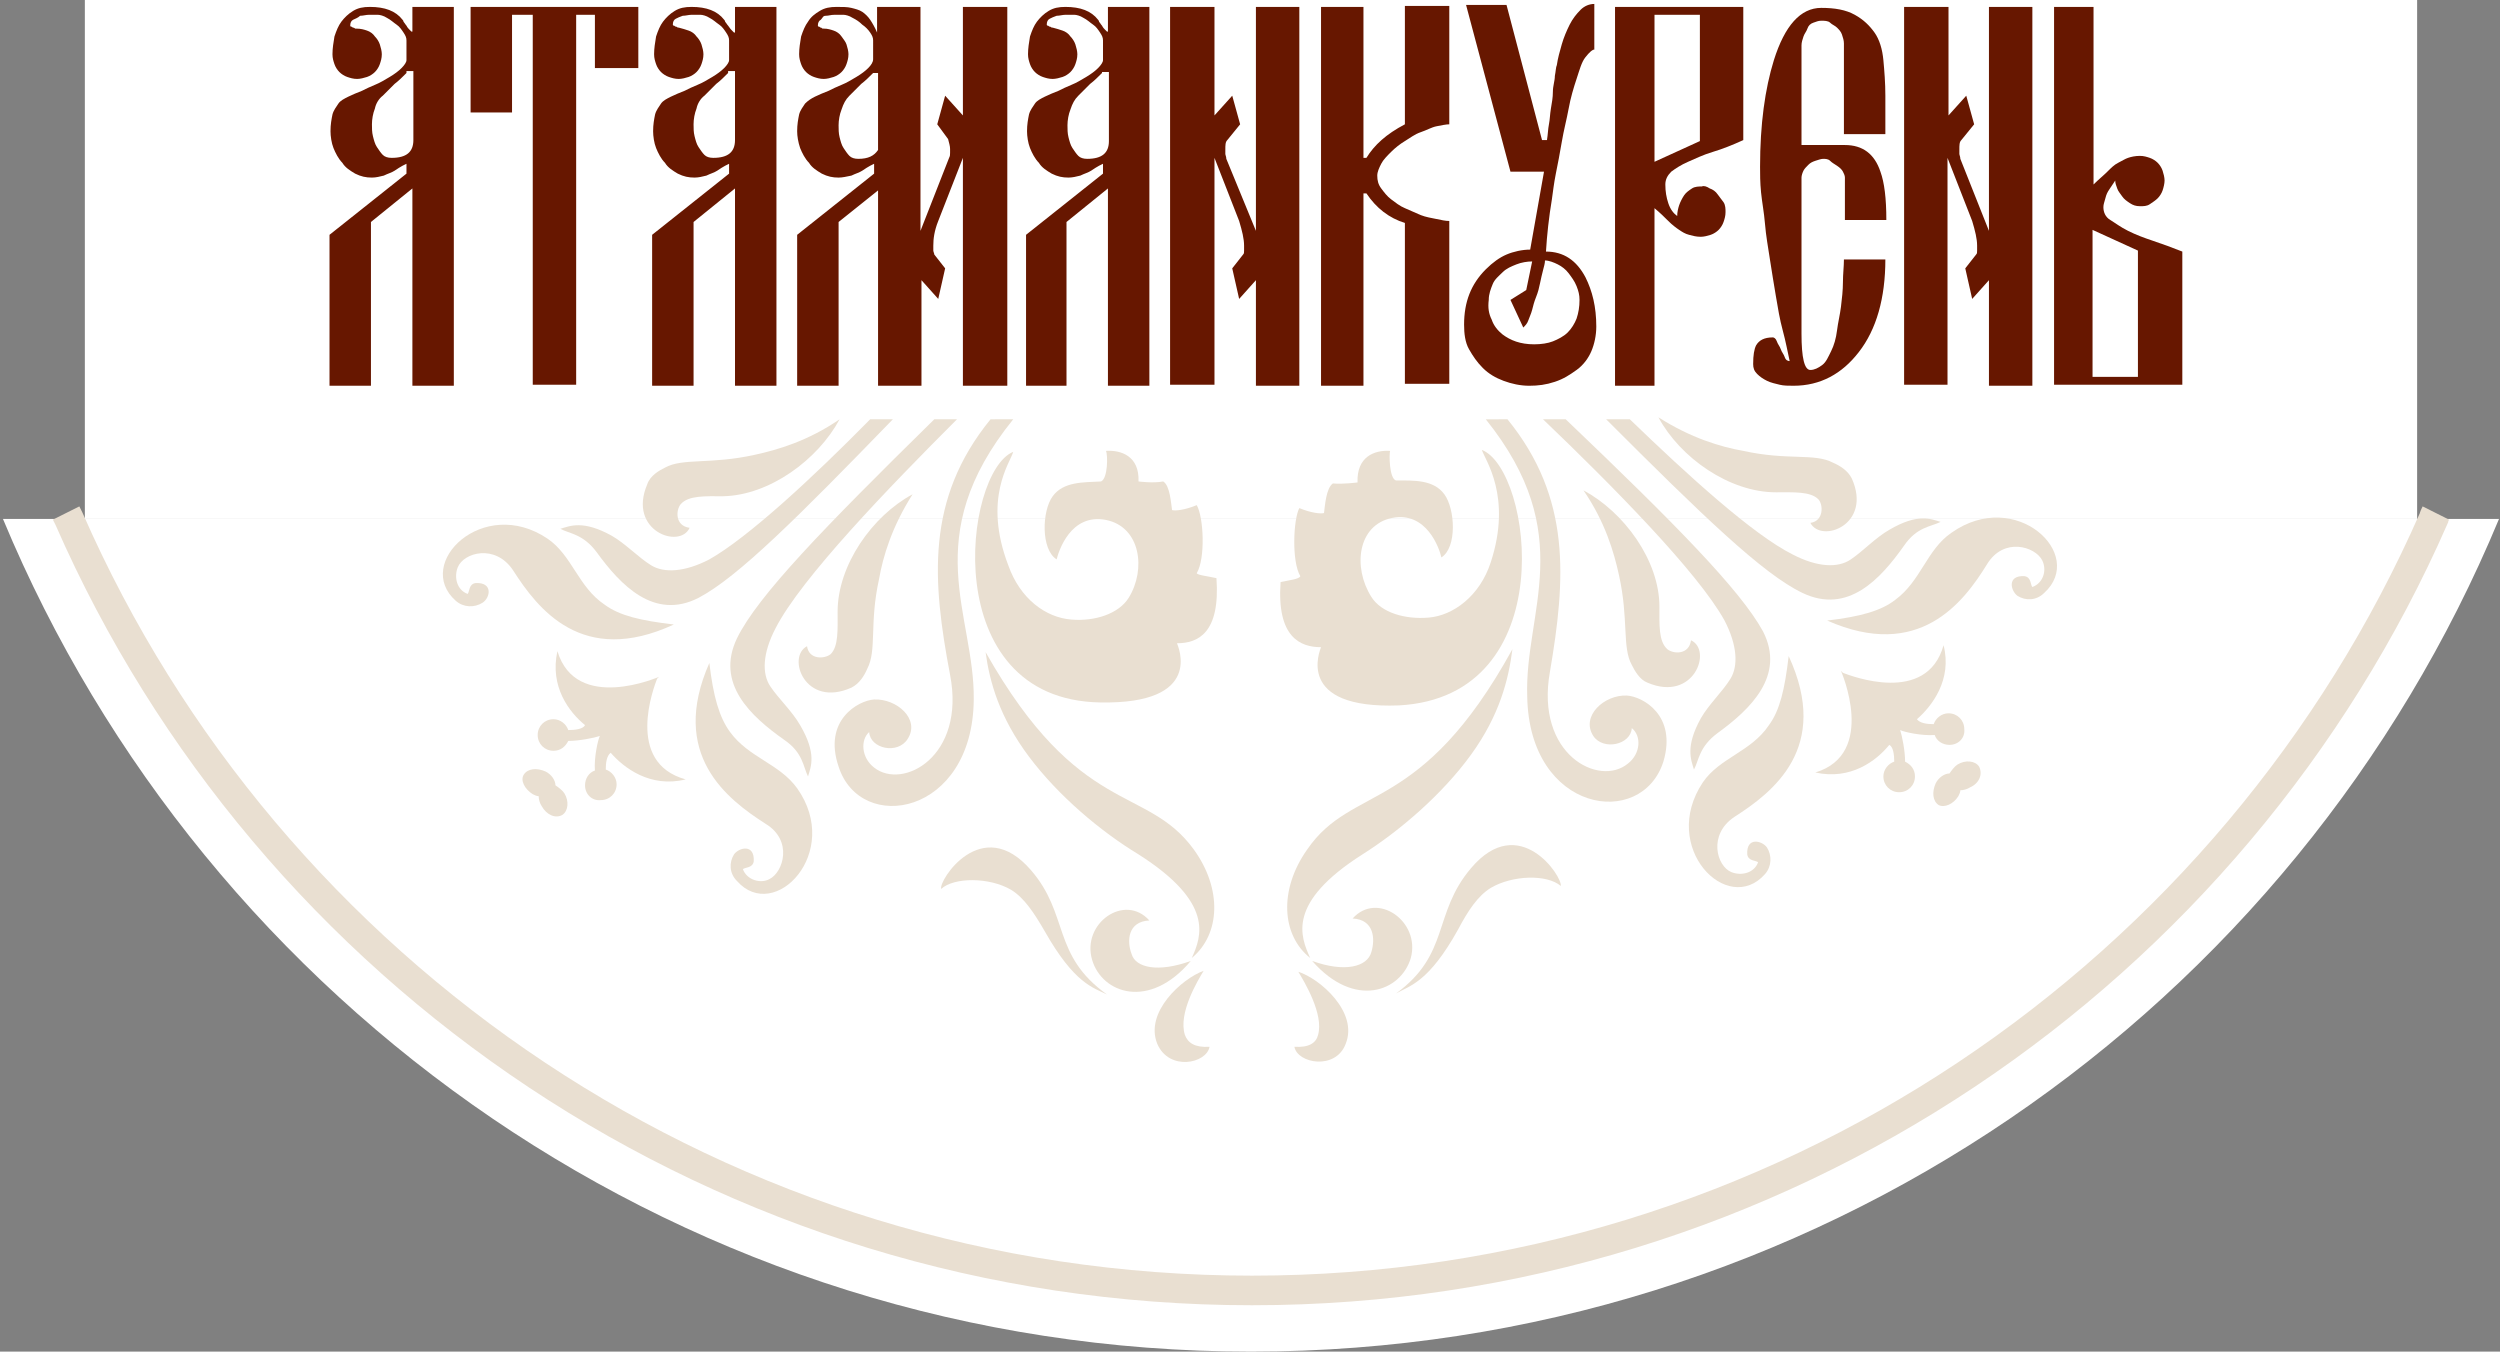 <?xml version="1.0" encoding="utf-8"?>
<!-- Generator: Adobe Illustrator 21.0.2, SVG Export Plug-In . SVG Version: 6.00 Build 0)  -->
<svg version="1.1" id="Слой_4" xmlns="http://www.w3.org/2000/svg" xmlns:xlink="http://www.w3.org/1999/xlink" x="0px" y="0px"
	 viewBox="0 0 253.4 137" style="enable-background:new 0 0 253.4 137;" xml:space="preserve">
<rect x="0" y="0" width="253.4" height="137" fill="#808080" stroke="none"/>
<style type="text/css">
	.st0{fill:#FFFFFF;}
	.st1{fill:none;stroke:#E9DFD1;stroke-width:3;stroke-miterlimit:10;}
	.st2{fill:#E9DFD1;}
	.st3{fill:#671700;}
</style>
<path class="st0" d="M253.3,52.6c-20.6,49.6-69.5,84.4-126.5,84.4c-57,0-105.9-34.9-126.5-84.4"/>
<path class="st1" d="M246.9,52c-0.1,0.2-0.2,0.4-0.2,0.5c-20.2,46.1-66.3,78.3-119.8,78.3S27.2,98.7,7,52.6
	c-0.1-0.2-0.2-0.4-0.3-0.6"/>
<rect x="8.6" class="st0" width="236.4" height="52.6"/>
<path class="st2" d="M165.2,42.5c5.9,5.7,12.5,11.7,16.5,13.7c2.5,1.3,4.6,1.4,5.9,0.5c1.2-0.8,2.5-2.2,3.9-3
	c2.9-1.7,4.2-1.1,5.2-0.8c-1,0.5-2.4,0.5-3.7,2.4c-2.4,3.4-5.7,7-10.3,4.8c-4-1.9-10.2-7.9-19.9-17.6"/>
<path class="st2" d="M199.7,79.8c-0.3,0.2-0.7,0.3-1,0.3c0,0.2-0.1,0.4-0.2,0.6c-0.5,0.8-1.4,1.2-2,0.9c-0.6-0.4-0.7-1.3-0.3-2.2
	c0.3-0.6,0.9-1,1.4-1c0.2-0.3,0.5-0.7,0.8-0.9c0.8-0.5,1.8-0.4,2.2,0.2C201,78.5,200.6,79.4,199.7,79.8L199.7,79.8z"/>
<path class="st2" d="M185.2,62.9c9.3,4.1,13.8-1.8,16.2-5.7c1.7-2.8,4.9-1.8,5.6-0.4c0.5,1,0.1,2.3-1,2.7c-0.2-0.2-0.1-1-0.8-1.1
	c-1.8-0.1-1.4,1.5-0.7,2c0.8,0.5,1.9,0.5,2.7-0.3c4.3-3.9-2.9-10.7-9.4-6.1c-2.5,1.7-3.1,4.9-5.7,6.8
	C190.7,61.9,188.6,62.5,185.2,62.9L185.2,62.9z"/>
<path class="st2" d="M168.1,42.3c2.2,4.1,7.2,7.6,11.9,7.6c1.8,0,3.5-0.1,4.3,0.7c0.5,0.5,0.6,2.2-0.8,2.4c1.1,2.1,6.3,0.2,4.2-4.5
	c-0.4-0.8-1.2-1.3-1.9-1.6c-1.9-1-4.6-0.2-9.1-1.2C174.4,45.3,171.4,44.4,168.1,42.3L168.1,42.3z"/>
<path class="st2" d="M186.8,68.2l-0.2-0.2c0,0,3.7,8.4-2.6,10.3c3.6,0.8,6.2-1.2,7.5-2.8c0.4,0.2,0.5,1,0.5,1.7
	c-0.6,0.2-1.1,0.8-1.1,1.5c0,0.9,0.7,1.6,1.6,1.6c0.9,0,1.6-0.7,1.6-1.6c0-0.7-0.4-1.2-1-1.5c0-1.1-0.3-2.6-0.5-3.2
	c0.4,0.2,2.2,0.6,3.5,0.5c0.2,0.6,0.8,1,1.5,1c0.9,0,1.6-0.7,1.5-1.6c0-0.9-0.7-1.6-1.6-1.6c-0.7,0-1.3,0.5-1.5,1.1
	c-0.7,0-1.4-0.1-1.7-0.5c1.5-1.3,3.6-4,2.7-7.5C195.3,71.5,187.6,68.5,186.8,68.2L186.8,68.2z"/>
<path class="st2" d="M158.7,42.5c11.1,10.6,17.7,17.3,20,21.5c2.3,4.5-1.3,7.9-4.6,10.3c-1.9,1.4-1.9,2.8-2.4,3.7
	c-0.3-1-0.9-2.3,0.7-5.2c0.8-1.4,2.2-2.7,3-4s0.7-3.4-0.6-5.9c-2.7-4.9-11.5-13.8-18.4-20.4"/>
<path class="st2" d="M181.3,66.5c4.3,9.3-1.6,13.8-5.5,16.3c-2.7,1.8-1.8,5-0.3,5.6c1,0.4,2.3,0.1,2.7-1c-0.2-0.2-1-0.1-1.1-0.8
	c-0.1-1.8,1.5-1.4,2-0.7c0.5,0.8,0.5,1.9-0.2,2.7c-3.8,4.3-10.7-2.7-6.3-9.3c1.7-2.5,4.9-3.1,6.7-5.8
	C180.4,72,180.9,69.9,181.3,66.5L181.3,66.5z"/>
<path class="st2" d="M160.5,49.7c2.2,3.2,3.1,6.3,3.6,8.6c1,4.5,0.3,7.3,1.3,9.1c0.3,0.6,0.8,1.5,1.6,1.8c4.7,2,6.6-3.3,4.4-4.3
	c-0.2,1.5-1.8,1.4-2.4,0.9c-0.9-0.8-0.8-2.5-0.8-4.3C168.2,56.8,164.6,51.9,160.5,49.7L160.5,49.7z"/>
<path class="st2" d="M152.8,42.5c6.5,8,5.9,16.2,4.3,25.6c-1.5,8.4,5,11.7,7.9,9.3c1.3-1,1.4-2.8,0.4-3.6c-0.1,1.7-2.9,2.3-3.9,0.8
	c-1.3-2,1.1-4.2,3.4-4.1c1.6,0.1,5.1,2,3.7,6.7c-2.2,6.9-13.6,5.2-13.8-6.6c-0.3-8.6,5.2-16.4-4.2-28.1"/>
<path class="st2" d="M141.5,100.7c1.4-0.8,3.3-1.1,6.3-6.5c1-1.9,2-3.4,3.3-4.2c2.2-1.3,5.7-1.4,7.1-0.2c0.2-0.9-4.2-7.6-9.1-1.8
	C145.2,92.6,147,96.7,141.5,100.7L141.5,100.7z"/>
<path class="st2" d="M131.2,106.1c0.3,1.7,4.2,2.4,5.2-0.3c1.3-3.2-2.6-6.6-4.8-7.3c0.6,1,2.6,4.3,2,6.4
	C133.4,105.7,132.7,106.2,131.2,106.1L131.2,106.1z"/>
<path class="st2" d="M133,97.4c3.3,1.2,5.6,0.6,6-0.9c0.4-1.3,0.3-3.3-1.9-3.4c2.5-2.8,6.9,0.3,5.9,4
	C142,100.5,137.3,102.3,133,97.4L133,97.4z"/>
<path class="st2" d="M132.8,97.1c-1-2.2-2.4-5.6,5.3-10.5c3.8-2.4,8.1-6.1,11-10.1s3.8-7.6,4.2-10.7c-9.3,16.9-16.2,13.6-20.8,20.3
	C129.6,90.2,129.9,94.8,132.8,97.1L132.8,97.1z"/>
<path class="st2" d="M150.2,45.6c0.3,1,3.1,4.7,0.9,11.4c-1.1,3.4-3.8,5.4-6.3,5.6c-2.4,0.2-4.8-0.5-5.8-2.1c-1.9-3-1.4-7.3,2.1-8
	s4.8,3.1,5,4c1.6-1,1.4-4.9,0.3-6.4c-1.1-1.5-3.1-1.4-4.9-1.4c-0.7-0.2-0.7-2.7-0.6-3c-1.6-0.1-3.4,0.6-3.3,3.2c0,0-1.5,0.2-2.5,0.1
	c-0.7,0.5-0.8,2.3-0.9,3c-0.3,0.1-1.3,0-2.5-0.5c-0.6,1.1-0.8,5.4,0.1,6.9c-0.1,0.3-1.1,0.4-2,0.6c-0.4,5.6,2,6.6,4.1,6.6
	c-0.1,0.3-2.7,6.3,7.9,5.9C158.4,70.6,155.3,47.6,150.2,45.6L150.2,45.6z"/>
<path class="st2" d="M97,42.5c-6.8,6.8-15.8,16.1-18.4,21.2c-1.3,2.5-1.4,4.6-0.5,5.9c0.8,1.2,2.2,2.5,3,3.9
	c1.7,2.9,1.1,4.2,0.8,5.2c-0.5-1-0.5-2.4-2.4-3.7c-3.4-2.4-7-5.7-4.8-10.3c2.1-4.3,8.8-11.2,20-22.2"/>
<path class="st2" d="M54.9,81.7c-0.2-0.3-0.3-0.7-0.3-1c-0.2,0-0.4-0.1-0.6-0.2c-0.8-0.5-1.3-1.4-0.9-2s1.3-0.7,2.2-0.3
	c0.6,0.3,1,0.9,1,1.4c0.3,0.2,0.7,0.5,0.9,0.8c0.5,0.8,0.4,1.8-0.2,2.2C56.3,83,55.4,82.6,54.9,81.7L54.9,81.7z"/>
<path class="st2" d="M71.9,67.2c-4.1,9.3,1.8,13.8,5.7,16.3c2.8,1.7,1.8,4.9,0.4,5.6c-0.9,0.5-2.3,0.1-2.7-1c0.2-0.2,1-0.1,1.1-0.8
	c0.1-1.8-1.5-1.4-2-0.7c-0.5,0.8-0.5,1.9,0.3,2.7c3.8,4.3,10.7-2.9,6.1-9.4c-1.8-2.5-4.9-3.1-6.8-5.7C72.9,72.7,72.3,70.6,71.9,67.2
	L71.9,67.2z"/>
<path class="st2" d="M92.5,50.1c-4.1,2.2-7.6,7.2-7.6,11.9c0,1.8,0.1,3.5-0.7,4.3c-0.6,0.5-2.2,0.6-2.4-0.8
	c-2.1,1.1-0.2,6.3,4.5,4.2c0.8-0.4,1.3-1.2,1.6-1.9c1-1.9,0.2-4.6,1.2-9.1C89.5,56.4,90.4,53.4,92.5,50.1L92.5,50.1z"/>
<path class="st2" d="M102.7,42.5c-9.7,12-3.9,19.8-4,28.4C98.6,82.7,87.2,84.6,85,77.7c-1.6-4.7,2-6.7,3.6-6.8c2.3-0.1,4.7,2,3.4,4
	c-1,1.6-3.8,1-3.9-0.7c-0.9,0.8-0.8,2.6,0.5,3.6c2.9,2.3,9.3-1.1,7.7-9.4c-1.8-9.5-2.5-17.8,4.1-25.9"/>
<path class="st2" d="M112.2,100.8c-5.6-4-3.8-8.1-7.7-12.6c-5-5.8-9.4,1.1-9.1,1.9c1.3-1.2,4.9-1.2,7.1,0.1c1.3,0.8,2.3,2.3,3.4,4.2
	C108.9,99.7,110.8,100.1,112.2,100.8L112.2,100.8z"/>
<path class="st2" d="M122.6,106.1c-0.3,1.7-4.1,2.5-5.3-0.3c-1.3-3.2,2.5-6.6,4.7-7.4c-0.6,1-2.6,4.3-1.9,6.5
	C120.4,105.7,121.1,106.2,122.6,106.1L122.6,106.1z"/>
<path class="st2" d="M120.7,97.4c-4.2,5-9,3.3-10-0.1c-1.1-3.7,3.3-6.8,5.8-4c-2.2,0.1-2.3,2.1-1.8,3.4
	C115.1,98.1,117.4,98.6,120.7,97.4L120.7,97.4z"/>
<path class="st2" d="M120.8,97.1c2.9-2.4,3.1-7,0.2-11c-4.8-6.6-11.6-3.2-21.1-20c0.4,3,1.4,6.6,4.4,10.6s7.3,7.6,11.1,9.9
	C123.1,91.5,121.8,94.9,120.8,97.1L120.8,97.1z"/>
<path class="st2" d="M102.7,45.8c-5,2-7.8,25.1,8.8,25.4c10.6,0.2,7.9-5.7,7.8-6c2.1,0,4.4-1,4-6.6c-0.9-0.2-1.9-0.3-2-0.5
	c0.9-1.5,0.7-5.7,0-6.9c-1.2,0.5-2.2,0.6-2.5,0.5c-0.1-0.6-0.2-2.5-0.9-2.9c-1,0.2-2.5,0-2.5,0c0.1-2.6-1.8-3.2-3.3-3.1
	c0.2,0.4,0.2,2.8-0.5,3.1c-1.8,0.1-3.8,0-4.9,1.5s-1.2,5.4,0.4,6.4c0.2-0.8,1.4-4.7,5-4c3.5,0.7,4.1,5,2.3,7.9
	c-1,1.6-3.4,2.4-5.8,2.2c-2.6-0.2-5.2-2.1-6.4-5.5C99.6,50.5,102.4,46.9,102.7,45.8L102.7,45.8z"/>
<path class="st2" d="M66.6,68.8l0.2-0.2c0,0-8.4,3.7-10.3-2.6c-0.8,3.6,1.2,6.2,2.8,7.5c-0.2,0.4-1,0.5-1.7,0.5
	c-0.2-0.6-0.8-1.1-1.5-1.1c-0.9,0-1.6,0.7-1.6,1.6c0,0.9,0.7,1.6,1.6,1.6c0.7,0,1.2-0.4,1.5-1c1.1,0,2.6-0.3,3.2-0.5
	c-0.2,0.4-0.6,2.2-0.5,3.5c-0.6,0.2-1,0.8-1,1.5c0,0.9,0.7,1.6,1.6,1.5c0.9,0,1.6-0.7,1.6-1.6c0-0.7-0.5-1.3-1.1-1.5
	c0-0.7,0.1-1.4,0.5-1.7c1.3,1.5,4,3.6,7.6,2.7C63.3,77.3,66.3,69.6,66.6,68.8L66.6,68.8z"/>
<path class="st2" d="M90.5,42.5c-9.6,9.9-15.7,16-19.7,18.1c-4.5,2.3-7.9-1.3-10.3-4.6c-1.4-1.9-2.8-1.9-3.7-2.4
	c1-0.3,2.3-0.9,5.2,0.7c1.4,0.8,2.7,2.2,4,3s3.4,0.7,5.9-0.6c3.9-2.2,10.5-8.3,16.3-14.2"/>
<path class="st2" d="M68.3,63.3C59,67.6,54.5,61.7,52,57.8c-1.8-2.7-5-1.8-5.6-0.3c-0.4,1-0.1,2.3,1,2.7c0.2-0.2,0.1-1,0.8-1.1
	c1.8-0.1,1.5,1.5,0.7,2c-0.8,0.5-1.9,0.5-2.7-0.2c-4.3-3.8,2.8-10.7,9.3-6.3c2.5,1.7,3.1,4.9,5.8,6.7C62.8,62.4,64.9,62.9,68.3,63.3
	L68.3,63.3z"/>
<path class="st2" d="M85.1,42.5c-3.2,2.2-6.3,3.1-8.6,3.6c-4.5,1-7.3,0.3-9.1,1.3c-0.6,0.3-1.5,0.8-1.8,1.7c-2,4.7,3.3,6.6,4.3,4.4
	c-1.5-0.2-1.4-1.8-0.9-2.4c0.8-0.9,2.5-0.8,4.3-0.8C78,50.2,82.9,46.6,85.1,42.5L85.1,42.5z"/>
<g>
	<path class="st3" d="M37.2,3.1c0.3,0.1,0.6,0.3,0.8,0.6c0.2,0.2,0.4,0.5,0.5,0.8c0.1,0.3,0.2,0.7,0.2,1c0,0.4-0.1,0.7-0.2,1
		c-0.1,0.3-0.3,0.6-0.5,0.8c-0.2,0.2-0.5,0.4-0.8,0.5c-0.3,0.1-0.7,0.2-1,0.2c-0.4,0-0.7-0.1-1-0.2c-0.3-0.1-0.6-0.3-0.8-0.5
		c-0.2-0.2-0.4-0.5-0.5-0.8c-0.1-0.3-0.2-0.6-0.2-1c0-0.6,0.1-1.2,0.2-1.8c0.2-0.6,0.4-1.1,0.7-1.5c0.3-0.4,0.7-0.8,1.2-1.1
		c0.5-0.3,1-0.4,1.7-0.4c1.5,0,2.6,0.4,3.3,1.3c0,0,0.1,0.1,0.1,0.2c0.1,0.1,0.2,0.3,0.3,0.4c0.1,0.2,0.2,0.3,0.3,0.4
		s0.2,0.2,0.2,0.2h0.1V0.7h4.2v38.4h-4.2v-20l-4.2,3.4v16.6h-4.2V23.8l7.8-6.2v-1c0,0-0.2,0.1-0.4,0.2c-0.2,0.1-0.5,0.3-0.8,0.5
		s-0.7,0.3-1.1,0.5c-0.4,0.1-0.8,0.2-1.2,0.2c-0.6,0-1.1-0.1-1.7-0.4c-0.5-0.3-1-0.6-1.3-1.1c-0.4-0.4-0.7-1-0.9-1.5
		s-0.3-1.2-0.3-1.7c0-0.7,0.1-1.2,0.2-1.7c0.1-0.4,0.4-0.8,0.6-1.1s0.6-0.5,1-0.7c0.4-0.2,0.9-0.4,1.4-0.6c0.4-0.2,0.8-0.4,1.3-0.6
		c0.5-0.2,1-0.5,1.5-0.8c0.5-0.3,0.9-0.6,1.2-0.9s0.5-0.6,0.5-0.8V4.1c0-0.3-0.1-0.5-0.3-0.8c-0.2-0.3-0.4-0.6-0.7-0.8
		s-0.6-0.5-1-0.7c-0.3-0.2-0.7-0.3-0.9-0.3c-0.3,0-0.6,0-0.9,0c-0.3,0-0.6,0.1-0.9,0.1C36.3,1.8,36,1.9,35.8,2
		c-0.2,0.1-0.3,0.3-0.3,0.6c0,0,0,0.1,0.1,0.1s0.1,0.1,0.2,0.1s0.2,0.1,0.2,0.1c0.1,0,0.1,0,0.1,0C36.6,2.9,36.9,3,37.2,3.1z
		 M41.2,7.4c-0.4,0.4-0.8,0.8-1.2,1.1c-0.4,0.4-0.8,0.8-1.2,1.2C38.4,10,38.1,10.5,38,11c-0.2,0.5-0.3,1.1-0.3,1.6
		c0,0.4,0,0.8,0.1,1.2c0.1,0.4,0.2,0.8,0.4,1.1c0.2,0.3,0.4,0.6,0.6,0.8c0.2,0.2,0.5,0.3,0.9,0.3c1.5,0,2.2-0.6,2.2-1.8v-7H41.2z"/>
	<path class="st3" d="M60.3,6.8V1.5h-1.9v37.5H54V1.5h-2.1v9.9h-4.2V0.7h17v6.2H60.3z"/>
	<path class="st3" d="M69.8,3.1c0.3,0.1,0.6,0.3,0.8,0.6c0.2,0.2,0.4,0.5,0.5,0.8c0.1,0.3,0.2,0.7,0.2,1c0,0.4-0.1,0.7-0.2,1
		c-0.1,0.3-0.3,0.6-0.5,0.8c-0.2,0.2-0.5,0.4-0.8,0.5c-0.3,0.1-0.7,0.2-1,0.2c-0.4,0-0.7-0.1-1-0.2c-0.3-0.1-0.6-0.3-0.8-0.5
		c-0.2-0.2-0.4-0.5-0.5-0.8c-0.1-0.3-0.2-0.6-0.2-1c0-0.6,0.1-1.2,0.2-1.8c0.2-0.6,0.4-1.1,0.7-1.5c0.3-0.4,0.7-0.8,1.2-1.1
		c0.5-0.3,1-0.4,1.7-0.4c1.5,0,2.6,0.4,3.3,1.3c0,0,0.1,0.1,0.1,0.2c0.1,0.1,0.2,0.3,0.3,0.4C74,2.9,74.1,3,74.2,3.1
		s0.2,0.2,0.2,0.2h0.1V0.7h4.2v38.4h-4.2v-20l-4.2,3.4v16.6h-4.2V23.8l7.8-6.2v-1c0,0-0.2,0.1-0.4,0.2c-0.2,0.1-0.5,0.3-0.8,0.5
		s-0.7,0.3-1.1,0.5c-0.4,0.1-0.8,0.2-1.2,0.2c-0.6,0-1.1-0.1-1.7-0.4c-0.5-0.3-1-0.6-1.3-1.1c-0.4-0.4-0.7-1-0.9-1.5
		s-0.3-1.2-0.3-1.7c0-0.7,0.1-1.2,0.2-1.7c0.1-0.4,0.4-0.8,0.6-1.1s0.6-0.5,1-0.7c0.4-0.2,0.9-0.4,1.4-0.6c0.4-0.2,0.8-0.4,1.3-0.6
		c0.5-0.2,1-0.5,1.5-0.8c0.5-0.3,0.9-0.6,1.2-0.9s0.5-0.6,0.5-0.8V4.1c0-0.3-0.1-0.5-0.3-0.8c-0.2-0.3-0.4-0.6-0.7-0.8
		s-0.6-0.5-1-0.7c-0.3-0.2-0.7-0.3-0.9-0.3c-0.3,0-0.6,0-0.9,0c-0.3,0-0.6,0.1-0.9,0.1c-0.3,0.1-0.5,0.2-0.7,0.3
		c-0.2,0.1-0.3,0.3-0.3,0.6c0,0,0,0.1,0.1,0.1s0.1,0.1,0.2,0.1s0.2,0.1,0.2,0.1c0.1,0,0.1,0,0.1,0C69.2,2.9,69.5,3,69.8,3.1z
		 M73.8,7.4c-0.4,0.4-0.8,0.8-1.2,1.1c-0.4,0.4-0.8,0.8-1.2,1.2C71,10,70.7,10.5,70.6,11c-0.2,0.5-0.3,1.1-0.3,1.6
		c0,0.4,0,0.8,0.1,1.2c0.1,0.4,0.2,0.8,0.4,1.1c0.2,0.3,0.4,0.6,0.6,0.8c0.2,0.2,0.5,0.3,0.9,0.3c1.5,0,2.2-0.6,2.2-1.8v-7H73.8z"/>
	<path class="st3" d="M84.5,3.1c0.3,0.1,0.6,0.3,0.8,0.6s0.4,0.5,0.5,0.8c0.1,0.3,0.2,0.7,0.2,1c0,0.4-0.1,0.7-0.2,1
		c-0.1,0.3-0.3,0.6-0.5,0.8c-0.2,0.2-0.5,0.4-0.8,0.5c-0.3,0.1-0.7,0.2-1,0.2c-0.4,0-0.7-0.1-1-0.2c-0.3-0.1-0.6-0.3-0.8-0.5
		c-0.2-0.2-0.4-0.5-0.5-0.8c-0.1-0.3-0.2-0.6-0.2-1c0-0.6,0.1-1.2,0.2-1.8c0.2-0.6,0.4-1.1,0.7-1.5c0.3-0.5,0.7-0.8,1.2-1.1
		c0.5-0.3,1-0.4,1.7-0.4c0.6,0,1.1,0,1.5,0.1c0.4,0.1,0.8,0.2,1.1,0.4s0.6,0.5,0.8,0.8c0.2,0.3,0.5,0.8,0.7,1.3V0.7h4.4v22.7
		l2.9-7.4c0.1-0.2,0.1-0.3,0.1-0.5c0-0.1,0-0.3,0-0.4c0-0.3-0.1-0.6-0.2-1L95,12.6l0.8-2.9l1.8,2v-11h4.5v38.4h-4.5V16l-2.5,6.4
		c-0.4,1-0.5,1.8-0.5,2.5c0,0.2,0,0.4,0,0.5c0,0.1,0.1,0.3,0.1,0.4l1.1,1.4l-0.7,3.1l-1.7-1.9v10.7H89V19.3l-4,3.2v16.6h-4.2V23.8
		l7.8-6.2v-1c0,0-0.2,0.1-0.4,0.2c-0.2,0.1-0.5,0.3-0.8,0.5c-0.3,0.2-0.7,0.3-1.1,0.5C85.8,17.9,85.4,18,85,18
		c-0.6,0-1.1-0.1-1.7-0.4c-0.5-0.3-1-0.6-1.3-1.1c-0.4-0.4-0.7-1-0.9-1.5c-0.2-0.6-0.3-1.2-0.3-1.7c0-0.7,0.1-1.2,0.2-1.7
		c0.1-0.4,0.4-0.8,0.6-1.1c0.3-0.3,0.6-0.5,1-0.7c0.4-0.2,0.9-0.4,1.4-0.6c0.4-0.2,0.8-0.4,1.3-0.6c0.5-0.2,1-0.5,1.5-0.8
		c0.5-0.3,0.9-0.6,1.2-0.9c0.3-0.3,0.5-0.6,0.5-0.9V4.1c0-0.3-0.1-0.5-0.3-0.8c-0.2-0.3-0.5-0.6-0.8-0.8c-0.3-0.3-0.6-0.5-1-0.7
		c-0.3-0.2-0.7-0.3-0.9-0.3c-0.3,0-0.5,0-0.9,0s-0.6,0.1-0.9,0.1S83.4,1.8,83.2,2c-0.2,0.1-0.3,0.3-0.3,0.6c0,0,0,0.1,0.1,0.1
		c0.1,0,0.1,0.1,0.2,0.1c0.1,0,0.1,0.1,0.2,0.1c0.1,0,0.1,0,0.1,0C83.9,2.9,84.2,3,84.5,3.1z M88.5,7.4c-0.4,0.4-0.8,0.8-1.2,1.1
		c-0.4,0.4-0.8,0.8-1.2,1.2c-0.4,0.4-0.6,0.8-0.8,1.4c-0.2,0.5-0.3,1.1-0.3,1.6c0,0.4,0,0.8,0.1,1.2c0.1,0.4,0.2,0.8,0.4,1.1
		c0.2,0.3,0.4,0.6,0.6,0.8c0.2,0.2,0.5,0.3,0.9,0.3c1,0,1.6-0.3,2-0.9V7.4L88.5,7.4z"/>
	<path class="st3" d="M107.7,3.1c0.3,0.1,0.6,0.3,0.8,0.6c0.2,0.2,0.4,0.5,0.5,0.8c0.1,0.3,0.2,0.7,0.2,1c0,0.4-0.1,0.7-0.2,1
		c-0.1,0.3-0.3,0.6-0.5,0.8c-0.2,0.2-0.5,0.4-0.8,0.5c-0.3,0.1-0.7,0.2-1,0.2c-0.4,0-0.7-0.1-1-0.2c-0.3-0.1-0.6-0.3-0.8-0.5
		c-0.2-0.2-0.4-0.5-0.5-0.8c-0.1-0.3-0.2-0.6-0.2-1c0-0.6,0.1-1.2,0.2-1.8c0.2-0.6,0.4-1.1,0.7-1.5c0.3-0.4,0.7-0.8,1.2-1.1
		c0.5-0.3,1-0.4,1.7-0.4c1.5,0,2.6,0.4,3.3,1.3c0,0,0.1,0.1,0.1,0.2c0.1,0.1,0.2,0.3,0.3,0.4c0.1,0.2,0.2,0.3,0.3,0.4
		s0.2,0.2,0.2,0.2h0.1V0.7h4.2v38.4h-4.2v-20l-4.2,3.4v16.6H104V23.8l7.8-6.2v-1c0,0-0.2,0.1-0.4,0.2c-0.2,0.1-0.5,0.3-0.8,0.5
		s-0.7,0.3-1.1,0.5c-0.4,0.1-0.8,0.2-1.2,0.2c-0.6,0-1.1-0.1-1.7-0.4c-0.5-0.3-1-0.6-1.3-1.1c-0.4-0.4-0.7-1-0.9-1.5
		s-0.3-1.2-0.3-1.7c0-0.7,0.1-1.2,0.2-1.7c0.1-0.4,0.4-0.8,0.6-1.1s0.6-0.5,1-0.7c0.4-0.2,0.9-0.4,1.4-0.6c0.4-0.2,0.8-0.4,1.3-0.6
		c0.5-0.2,1-0.5,1.5-0.8c0.5-0.3,0.9-0.6,1.2-0.9s0.5-0.6,0.5-0.8V4.1c0-0.3-0.1-0.5-0.3-0.8c-0.2-0.3-0.4-0.6-0.7-0.8
		s-0.6-0.5-1-0.7c-0.3-0.2-0.7-0.3-0.9-0.3c-0.3,0-0.6,0-0.9,0c-0.3,0-0.6,0.1-0.9,0.1c-0.3,0.1-0.5,0.2-0.7,0.3
		c-0.2,0.1-0.3,0.3-0.3,0.6c0,0,0,0.1,0.1,0.1s0.1,0.1,0.2,0.1s0.2,0.1,0.2,0.1c0.1,0,0.1,0,0.1,0C107.1,2.9,107.4,3,107.7,3.1z
		 M111.7,7.4c-0.4,0.4-0.8,0.8-1.2,1.1c-0.4,0.4-0.8,0.8-1.2,1.2c-0.4,0.4-0.6,0.8-0.8,1.4c-0.2,0.5-0.3,1.1-0.3,1.6
		c0,0.4,0,0.8,0.1,1.2c0.1,0.4,0.2,0.8,0.4,1.1c0.2,0.3,0.4,0.6,0.6,0.8c0.2,0.2,0.5,0.3,0.9,0.3c1.5,0,2.2-0.6,2.2-1.8v-7H111.7z"
		/>
	<path class="st3" d="M127.3,23.4V0.7h4.4v38.4h-4.4V28.4l-1.7,1.9l-0.7-3.1l1.1-1.4c0.1-0.1,0.1-0.2,0.1-0.4s0-0.3,0-0.5
		c0-0.7-0.2-1.5-0.5-2.5l-2.5-6.4v23h-4.5V0.7h4.5v11l1.8-2l0.8,2.9l-1.3,1.6c-0.2,0.2-0.2,0.5-0.2,1c0,0.1,0,0.3,0,0.4
		s0.1,0.3,0.1,0.5L127.3,23.4z"/>
	<path class="st3" d="M133.9,39.1V0.7h4.3V16h0.3c0.8-1.3,2-2.4,3.9-3.4v-12h4.5v12c-0.3,0-0.8,0.1-1.3,0.2s-1,0.4-1.6,0.6
		s-1.1,0.6-1.6,0.9s-1,0.7-1.4,1.1s-0.8,0.8-1,1.2s-0.4,0.8-0.4,1.2c0,0.5,0.1,0.9,0.4,1.3s0.6,0.8,1,1.1s0.9,0.7,1.4,0.9
		s1.1,0.5,1.6,0.7s1.1,0.3,1.6,0.4s0.9,0.2,1.3,0.2v16.5h-4.5V22.6c-1.6-0.5-2.9-1.5-3.9-3h-0.3v19.5H133.9z"/>
	<path class="st3" d="M161.7,5c-0.3,0-0.6,0.3-1,0.8s-0.6,1.3-0.9,2.2c-0.3,0.9-0.6,1.9-0.8,3s-0.5,2.2-0.7,3.4s-0.4,2.2-0.6,3.2
		s-0.3,1.9-0.4,2.6c-0.3,1.8-0.5,3.6-0.6,5.3c1.8,0,3.1,0.9,4,2.6c0.7,1.4,1.1,3,1.1,5c0,0.9-0.2,1.8-0.5,2.5s-0.8,1.4-1.5,1.9
		s-1.3,0.9-2.2,1.2s-1.7,0.4-2.6,0.4s-1.8-0.2-2.6-0.5s-1.5-0.7-2.1-1.3s-1-1.2-1.4-1.9s-0.5-1.6-0.5-2.5c0-2.3,0.7-4.1,2.2-5.6
		c0.7-0.7,1.4-1.2,2.1-1.5s1.6-0.5,2.4-0.5l1.4-7.9h-3.4l-4.5-16.9h4.1l3.6,13.7h0.5c0.1-0.6,0.1-1.1,0.2-1.6s0.1-1,0.2-1.6
		s0.2-1.1,0.2-1.7s0.2-1.1,0.2-1.6c0.1-0.5,0.1-0.9,0.2-1.1c0.1-0.7,0.3-1.4,0.5-2.1s0.5-1.4,0.8-2s0.7-1.1,1.1-1.5s0.9-0.6,1.4-0.6
		V5z M151.2,32.4c0.2,0.6,0.6,1.1,1.1,1.5c0.8,0.6,1.8,1,3.2,1c0.7,0,1.4-0.1,1.9-0.3s1.1-0.5,1.5-0.9s0.7-0.9,0.9-1.4
		c0.2-0.6,0.3-1.2,0.3-1.9c0-0.5-0.1-0.9-0.3-1.4s-0.5-0.9-0.8-1.3s-0.7-0.7-1.1-0.9s-0.9-0.4-1.3-0.4c0,0.3-0.1,0.6-0.2,1
		s-0.2,0.8-0.3,1.3s-0.2,0.9-0.4,1.4s-0.3,0.9-0.4,1.3s-0.3,0.8-0.4,1.1s-0.3,0.5-0.5,0.7l-1.3-2.8l1.6-1l0.6-2.9
		c-0.5,0-1.1,0.1-1.6,0.3s-1,0.4-1.4,0.8s-0.8,0.7-1,1.2s-0.4,1-0.4,1.6C150.8,31.2,150.9,31.8,151.2,32.4z"/>
	<path class="st3" d="M173.3,19.1c0.3,0.1,0.6,0.3,0.8,0.6s0.4,0.5,0.6,0.8s0.2,0.7,0.2,1c0,0.4-0.1,0.7-0.2,1s-0.3,0.6-0.5,0.8
		s-0.5,0.4-0.8,0.5s-0.7,0.2-1,0.2c-0.5,0-0.8-0.1-1.2-0.2s-0.7-0.3-1-0.5s-0.7-0.5-1.1-0.9s-0.8-0.8-1.4-1.3v18h-4V0.7h13v13.5
		c-1.1,0.5-2.1,0.9-3.1,1.2s-1.8,0.7-2.5,1s-1.3,0.7-1.7,1c-0.4,0.4-0.6,0.8-0.6,1.3c0,0.7,0.1,1.3,0.3,1.9s0.5,1,0.9,1.3
		c0-0.4,0.1-0.8,0.2-1.1s0.3-0.7,0.5-1s0.5-0.5,0.8-0.7s0.7-0.2,1-0.2C172.7,18.8,173,18.9,173.3,19.1z M172.3,1.5h-4.6v14.9
		l4.6-2.1V1.5z"/>
	<path class="st3" d="M186.9,4.4c0-0.3-0.1-0.6-0.2-0.9s-0.3-0.5-0.5-0.7s-0.5-0.3-0.7-0.5s-0.6-0.2-0.9-0.2c-0.3,0-0.5,0.1-0.8,0.2
		s-0.5,0.3-0.6,0.6s-0.3,0.5-0.4,0.8s-0.2,0.6-0.2,0.9v10.1h4.4c1.8,0,3,0.9,3.6,2.7c0.4,1.1,0.6,2.7,0.6,4.9h-4.2V18
		c0-0.2-0.1-0.4-0.2-0.6s-0.3-0.4-0.6-0.6s-0.5-0.3-0.7-0.5s-0.5-0.2-0.7-0.2c-0.2,0-0.5,0.1-0.8,0.2s-0.5,0.2-0.7,0.4
		s-0.4,0.4-0.5,0.6s-0.2,0.5-0.2,0.7v15.8c0,2.5,0.3,3.7,0.9,3.7c0.4,0,0.8-0.2,1.2-0.5s0.6-0.8,0.9-1.4s0.5-1.3,0.6-2.1
		s0.3-1.6,0.4-2.4s0.2-1.7,0.2-2.5s0.1-1.6,0.1-2.3h4.2c0,3.9-0.9,7.1-2.7,9.4c-1.7,2.2-3.9,3.4-6.6,3.4c-0.5,0-1,0-1.4-0.1
		s-0.9-0.2-1.3-0.4s-0.7-0.4-1-0.7s-0.4-0.6-0.4-1c0-0.9,0.1-1.5,0.3-1.9c0.3-0.5,0.8-0.8,1.7-0.8c0.1,0,0.3,0.1,0.4,0.4
		s0.3,0.5,0.4,0.8s0.3,0.5,0.4,0.8s0.3,0.4,0.5,0.4c-0.2-0.9-0.4-2-0.7-3.1s-0.5-2.3-0.7-3.5s-0.4-2.4-0.6-3.7s-0.4-2.4-0.5-3.6
		s-0.3-2.2-0.4-3.2s-0.1-1.9-0.1-2.6c0-4.3,0.5-7.9,1.4-10.8c1.1-3.5,2.7-5.3,4.8-5.3c1.4,0,2.5,0.2,3.4,0.7s1.5,1.1,2,1.8
		s0.8,1.7,0.9,2.8s0.2,2.3,0.2,3.6v3.9h-4.2V4.4z"/>
	<path class="st3" d="M201.6,23.4V0.7h4.4v38.4h-4.4V28.4l-1.7,1.9l-0.7-3.1l1.1-1.4c0.1-0.1,0.1-0.2,0.1-0.4s0-0.3,0-0.5
		c0-0.7-0.2-1.5-0.5-2.5l-2.5-6.4v23H193V0.7h4.5v11l1.8-2l0.8,2.9l-1.3,1.6c-0.2,0.2-0.2,0.5-0.2,1c0,0.1,0,0.3,0,0.4
		s0.1,0.3,0.1,0.5L201.6,23.4z"/>
	<path class="st3" d="M215.9,20.6c-0.3-0.2-0.6-0.4-0.8-0.7s-0.4-0.5-0.5-0.8s-0.2-0.5-0.2-0.8c-0.2,0.3-0.4,0.6-0.6,0.9
		s-0.3,0.5-0.4,0.9s-0.2,0.6-0.2,0.9c0,0.5,0.2,1,0.7,1.3s1,0.7,1.8,1.1s1.6,0.7,2.5,1s2,0.7,3,1.1v13.5h-13V0.7h4v18
		c0.5-0.5,1-0.9,1.4-1.3s0.7-0.7,1.1-0.9s0.7-0.4,1-0.5c0.3-0.1,0.7-0.2,1.2-0.2c0.4,0,0.7,0.1,1,0.2c0.3,0.1,0.6,0.3,0.8,0.5
		s0.4,0.5,0.5,0.8s0.2,0.7,0.2,1s-0.1,0.7-0.2,1s-0.3,0.6-0.5,0.8s-0.5,0.4-0.8,0.6s-0.6,0.2-1,0.2S216.2,20.8,215.9,20.6z
		 M216.7,38.2V25.4l-4.6-2.1v14.9H216.7z"/>
</g>
</svg>
